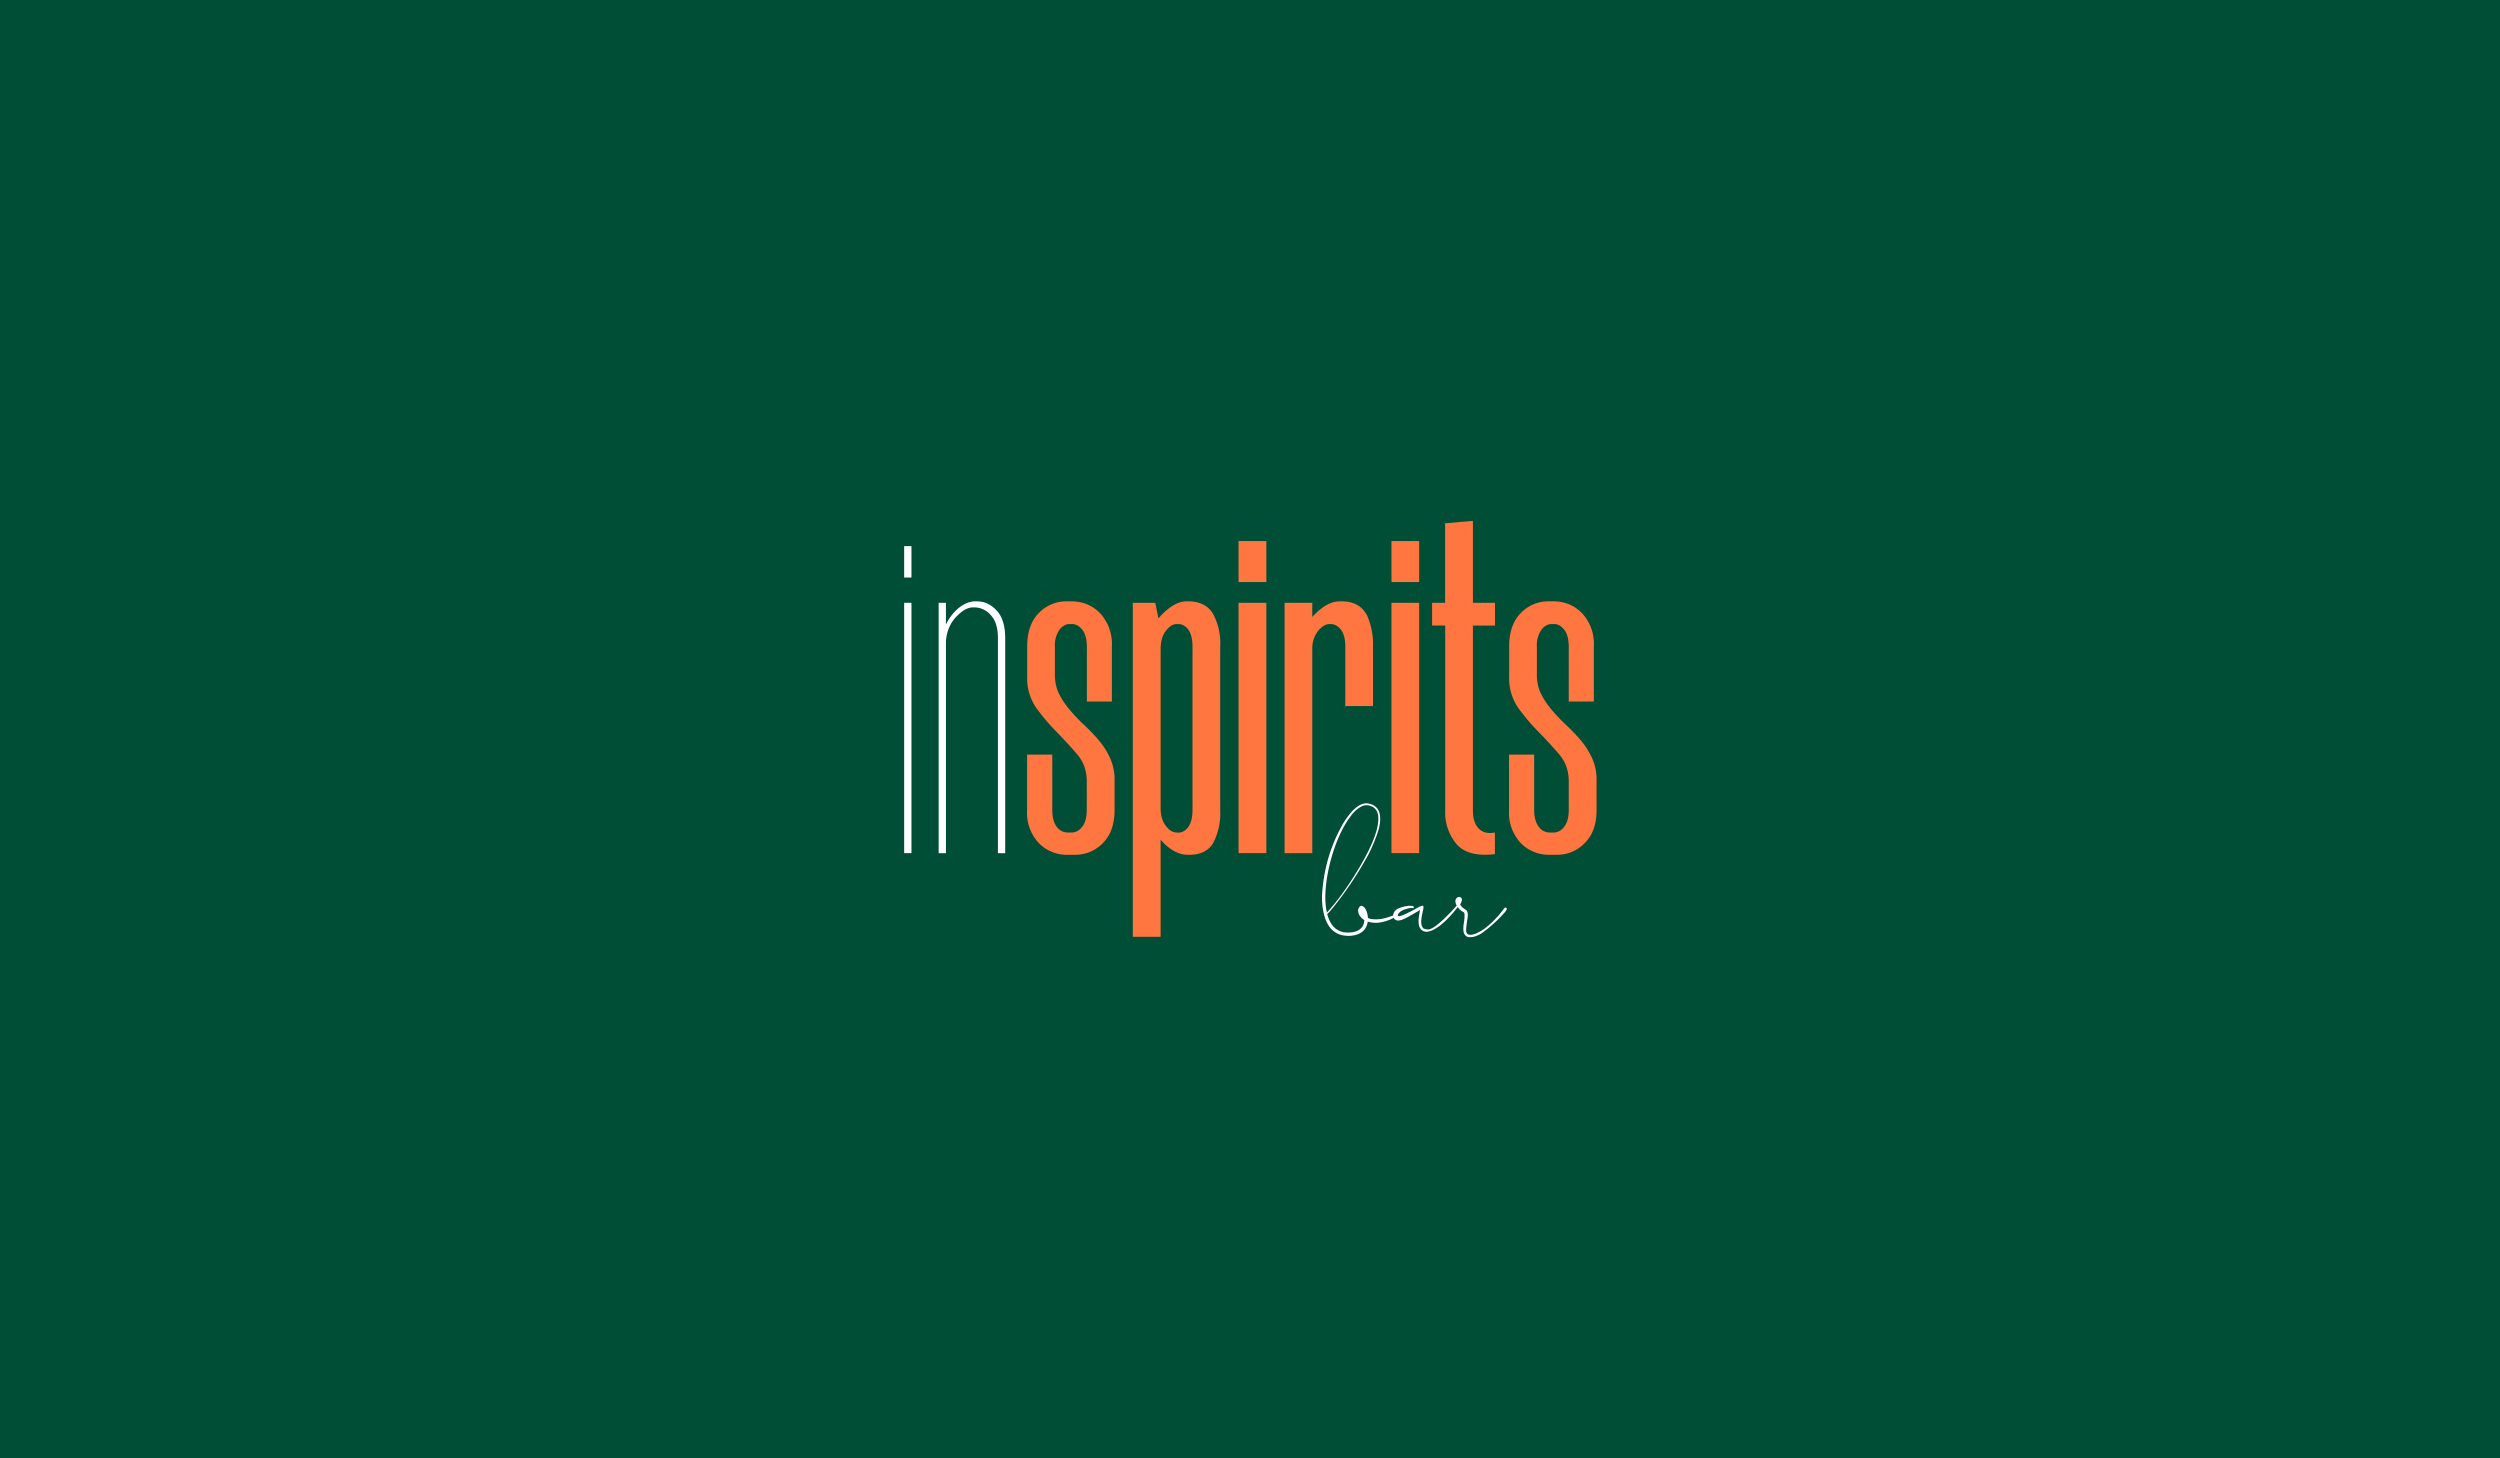 <svg xmlns="http://www.w3.org/2000/svg" width="2400" height="1400" fill="none" viewBox="0 0 2400 1400"><path fill="#004E35" d="M0 0h2400v1400H0z"/><path fill="#fff" d="M875 524.3v30.1h-7v-30.1h7Zm0 54.4V819h-7V578.7h7ZM934 583.1c-5 0-10.3 3-16.2 9.2-5.8 6.2-9 14-9.7 23.3v203.5h-7V578.7h7v20.9a46 46 0 0 1 12.7-16.3c5.2-4 10.3-6 15.2-6h2c7 0 13.3 2.9 18.7 8.7 5.5 5.8 8.3 14.7 8.3 26.7v206.4h-7V612.7c0-10-2.3-17.5-7-22.3a20.6 20.6 0 0 0-15-7.3h-2Z"/><path fill="#FF7640" d="M1043.4 673.4V621c0-7.2-1.5-12.6-4.3-16.3-2.9-3.7-6.1-5.6-9.8-5.6h-2.5c-3.7 0-7 1.9-9.8 5.6a26.4 26.4 0 0 0-4.3 16.3v26.7c0 7 1.4 13.4 4.3 19a80 80 0 0 0 10.5 15.4c4.2 4.9 8.8 9.7 13.8 14.4 5 4.7 9.7 9.5 13.8 14.5 4.2 5 7.8 10.6 10.6 16.8a49.3 49.3 0 0 1 4.3 20.9v29.1c0 13.6-3.8 24.1-11.3 31.6a36.4 36.4 0 0 1-26.4 11.2h-7.6a37.5 37.5 0 0 1-27.4-11.2 42.4 42.4 0 0 1-11.3-31.6v-53.4h24.2v53c0 7 1.4 12.5 4.2 16.2a13 13 0 0 0 10.8 5.6h3.5c4 0 7.5-1.9 10.3-5.6 2.9-3.7 4.3-9.1 4.3-16.3v-27.2c0-10-3-18.6-9-25.7-6-7.1-12.6-14.2-19.6-21.4a203 203 0 0 1-19.6-23 50 50 0 0 1-9-30.4v-29.1c0-13.6 3.6-24.2 11-31.8a36.3 36.3 0 0 1 27.1-11.4h4.5c10.8 0 19.9 3.8 27.4 11.4a43.2 43.2 0 0 1 11.3 31.8v53h-24ZM1140.8 577.3c10.7 0 18.5 3.8 23.4 11.4a59 59 0 0 1 7.2 31.8v157.3a61 61 0 0 1-6.8 31.6c-4.5 7.4-12.1 11.2-22.8 11.2h-1.5c-4.7 0-9.3-1.3-13.8-4a44.1 44.1 0 0 1-12.3-10.6v93.3h-26.7V578.7h21.6l3 15c4-4.8 8.4-8.8 13.1-11.8 4.7-3.1 9.4-4.6 14-4.6h1.6Zm-9.6 222c3.7 0 6.9-1.9 9.6-5.4 2.6-3.6 4-9 4-16.5V621c0-7.5-1.4-13-4-16.5-2.7-3.6-5.9-5.4-9.6-5.4h-1.5c-3.7 0-7.2 2.2-10.5 6.6-3.4 4.3-5 10.3-5 17.7v154c.3 6.4 2 11.7 5.2 15.7 3.2 4.1 6.6 6.1 10.3 6.1h1.5ZM1215.7 519.4v39.4H1189v-39.4h26.7Zm0 59.3V819H1189V578.7h26.7ZM1276.5 599.1c-3.8 0-7.3 2.1-10.9 6.3a27.1 27.1 0 0 0-5.8 16.5v197.2h-26.6V578.7h26.6v13.6c4-4.5 8.3-8.2 12.9-11 4.5-2.7 9-4 13.8-4h1.5c11.7 0 20 4.6 24.6 14a68 68 0 0 1 5.5 29.2v57.3h-26.6V621c0-7.5-1.4-13-4.3-16.6-2.8-3.5-6.1-5.3-9.8-5.3h-1ZM1362.4 519.4v39.4h-26.6v-39.4h26.6Zm0 59.3V819h-26.6V578.7h26.6ZM1414 500v78.7h21.2v21.9H1414v177.2c0 7.8 1.8 13.6 5.5 17.5 3.7 3.9 8.9 5.2 15.6 3.9V820c-17.1 2-29.3-1.2-36.7-9.5a47.4 47.4 0 0 1-11-32.8V600.5h-12.6v-21.8h12.5v-76.3l26.7-2.4ZM1506 673.4V621c0-7.2-1.4-12.6-4.2-16.3-2.9-3.7-6.1-5.6-9.8-5.6h-2.5c-3.7 0-7 1.9-9.8 5.6a26.4 26.4 0 0 0-4.3 16.3v26.7c0 7 1.4 13.4 4.3 19a80 80 0 0 0 10.5 15.4c4.2 4.9 8.8 9.7 13.8 14.4 5 4.7 9.6 9.5 13.8 14.5 4.2 5 7.7 10.6 10.6 16.8a49.3 49.3 0 0 1 4.3 20.9v29.1c0 13.6-3.8 24.1-11.4 31.6a36.4 36.4 0 0 1-26.3 11.2h-7.6a37.5 37.5 0 0 1-27.4-11.2 42.4 42.4 0 0 1-11.3-31.6v-53.4h24.1v53c0 7 1.5 12.5 4.3 16.2a13 13 0 0 0 10.8 5.6h3.5c4 0 7.5-1.9 10.3-5.6 2.9-3.7 4.3-9.1 4.3-16.3v-27.2c0-10-3-18.6-9-25.7-6-7.1-12.6-14.2-19.6-21.4-7-7-13.6-14.8-19.6-23a50 50 0 0 1-9-30.4v-29.1c0-13.6 3.6-24.2 11-31.8a36.3 36.3 0 0 1 27.1-11.4h4.5c10.8 0 19.9 3.8 27.4 11.4a43.2 43.2 0 0 1 11.3 31.8v53h-24Z"/><path fill="#fff" d="M1339.5 879.4c.2.6-.3 1-1.1 1.4l-2.8 1.5a41.7 41.7 0 0 1-11.6 3.4 25.7 25.7 0 0 1-11-1v.5c-.4 2.2-1.3 5.3-3.8 8-1.9 2-4.7 3.6-7.9 4.4a25.9 25.9 0 0 1-9 .7 22 22 0 0 1-9-2.4l-.4-.3-.4-.2-1.1-.7-.7-.5-.3-.2-1-.8-.5-.5-1.1-1.1-1.1-1.4-.4-.4c-1.6-2.3-3-5-4.1-8.1-1-2.7-1.6-5.6-2.2-8.8a68.3 68.3 0 0 1-.5-18 153.6 153.6 0 0 1 18-61c1.6-2.9 3.1-5.5 4.8-7.9 2-2.8 3.9-5.2 5.8-7.3l.9-.9.5-.5.3-.3 1.7-1.4.1-.2.8-.6.2-.1.3-.3.7-.4.4-.3 1.7-1 1.9-.8.4-.1 1.2-.3.9-.2h.4c1.6-.2 3.3 0 5 .5 1.7.5 3.2 1.2 4.5 2.2 1.3 1 2.5 2.3 3.2 3.7 1.3 2.5 1.9 5.5 1.8 9.2-.1 2.8-.6 5.6-1.4 9a148.7 148.7 0 0 1-10 24.6 339.6 339.6 0 0 1-36.5 54 50.8 50.8 0 0 1-3 3c.8 2.9 1.8 5.5 3 7.7 1.9 3.3 4.1 5.8 6.8 7.4l.5.3.5.3.5.2.7.4 1.5.5.9.3a13.3 13.3 0 0 0 2.5.5h1.3l.4.1h.8c4 .1 7.3-.5 9.9-1.8 1.5-.7 2.7-1.7 3.7-2.8 1-1.2 1.7-2.5 2.1-4 .3-1 .5-2.2.5-3.3-1.5-1-2.9-2.2-4-3.7a9 9 0 0 1-1.9-6l.2-.7v-.3l.1-.3.3-.6.6-1a2.7 2.7 0 0 1 2.8-1l1.1.7c.7.4 1.1 1 1.4 1.4.6.9 1.1 1.8 1.6 3a21.4 21.4 0 0 1 1.3 6.4c.8.4 1.8.7 2.8 1a33.3 33.3 0 0 0 12.4-.5l1.6-.4 1.4-.4 1.7-.6a38.8 38.8 0 0 0 2.2-.7l.6-.2 1.5-.5c.9-.2 1.4-.2 1.7 0 .2 0 .4.2.4.4Zm-65.7-3.3a210.3 210.3 0 0 0 14.5-17.8 343 343 0 0 0 21.2-33.4c3.7-6.7 6.5-12.7 8.8-18.4 1.4-3.5 2.5-6.7 3.3-9.6 1-3.9 1.5-7 1.6-10 0-1.9 0-3.5-.4-5-.3-1.8-1-3.3-1.9-4.5-1.8-2.5-5-4.1-8.6-4.4h-.4c-1.4 0-3 .3-4.5 1-1.4.7-2.8 1.6-4.4 2.8a35.4 35.4 0 0 0-7 7.7c-3.8 5-7.2 11.1-10.5 18.5-5.7 13-9.6 26.8-11.8 41-1.1 7.7-1.6 14.6-1.3 21 .2 3.9.6 7.3 1.3 10.5l.1.6Z"/><path fill="#fff" d="M1444.4 876a129 129 0 0 1-21.8 19.8c-1.4 1-3 1.7-4.4 2.3a19 19 0 0 1-5 1.5h-.7l-1.3.1h-.8c-.9 0-2.1-.3-3.1-1.2-1-.8-1.6-1.9-1.9-2.7-.4-1-.5-2-.5-2.7-.2-1.8 0-3.5.1-5l.5-3.3.2-1.5a37.2 37.2 0 0 0 .2-6.3l-.5-1-.2-.2-.5-.3-1.2-.7a15.5 15.5 0 0 1-4.1-4c-4 5.3-17.9 22.3-29 23.6l-.9.1c-.5 0-1 0-1.7-.2-1-.2-1.8-.6-2.6-1.1a8.7 8.7 0 0 1-2.9-4.6c-.4-1.4-.5-3-.5-5 .1-1.9.3-3.6.6-5l.3-2 .5-3h-.2l-.7.5-1.6 1-8.2 4.7a62.6 62.6 0 0 1-7.2 3.4l-1.4.3a8 8 0 0 1-2 .2 5 5 0 0 1-2.3-.7 4 4 0 0 1-1.6-1.7 6 6 0 0 1-.3-4.1c.3-1.1 1-2.1 1.7-3 .6-.6 1.4-1.2 2.3-1.7 1.7-1 3.4-1.4 4.8-1.8 1.5-.5 3-.7 4.6-1 2.6-.3 4.2 0 4.4 0 .7 0 1.3.3 1.6.7.3.3.3.8.1 1-.2.4-.5.5-.8.4l-.2-.1h-1c-1.3 0-2.9.2-4.8.8-1.9.5-3.4 1.1-4.7 1.8-1.5.9-2.6 2-3.3 3a3 3 0 0 0-.3.8l-.1.8v.4l.2.2h.6l1-.1c.8-.1 1.7-.4 2.6-.7a134.6 134.6 0 0 0 10.2-4.9l5.3-3 1.6-.7 1.6-.6h.5c.2 0 .6 0 .8.4l.1.6v1.5l-.8 3.7-.6 2.8c-.3 1.6-.6 3.6-.7 5.5-.1 2.1.1 3.8.7 5.2l.2.4.1.2.1.2.2.2.2.3.6.7c.6.5 3.3 1.1 4.4 1.1 7.3 0 25.6-20.7 26.5-21.8.4-.3.7-.8 1-1.2v-.1c-.5-.9-.8-1.7-1-2.5-.2-.8-.3-1.8 0-3l1-1.7a3.6 3.6 0 0 1 3.3-.8l.9.5c.3.2.5.5.6.8l.2.6v1.4l-.7 1.9-.6 1.2-.4.7 1.1 1.6a14 14 0 0 0 3.8 3.1l.3.2c.2 0 .3.2.4.3l.7.7c.4.5.6 1 .8 1.7.3 1 .3 2 .3 3-.1 1.8-.4 3.6-.7 5.3l-.1 1a72.2 72.2 0 0 0-.8 7.3c0 1 0 1.8.3 2.5.2.6.5 1.4 1.3 1.8a4 4 0 0 0 2.3.6c1.6 0 3.4-.4 5.3-1.1a49.3 49.3 0 0 0 9.6-5.7 89.4 89.4 0 0 0 16.8-17.4c.8-1 1.4-1.8 2-1.9.4 0 .7 0 1 .3 1 .8 0 2.4-1.7 4.5Z"/></svg>